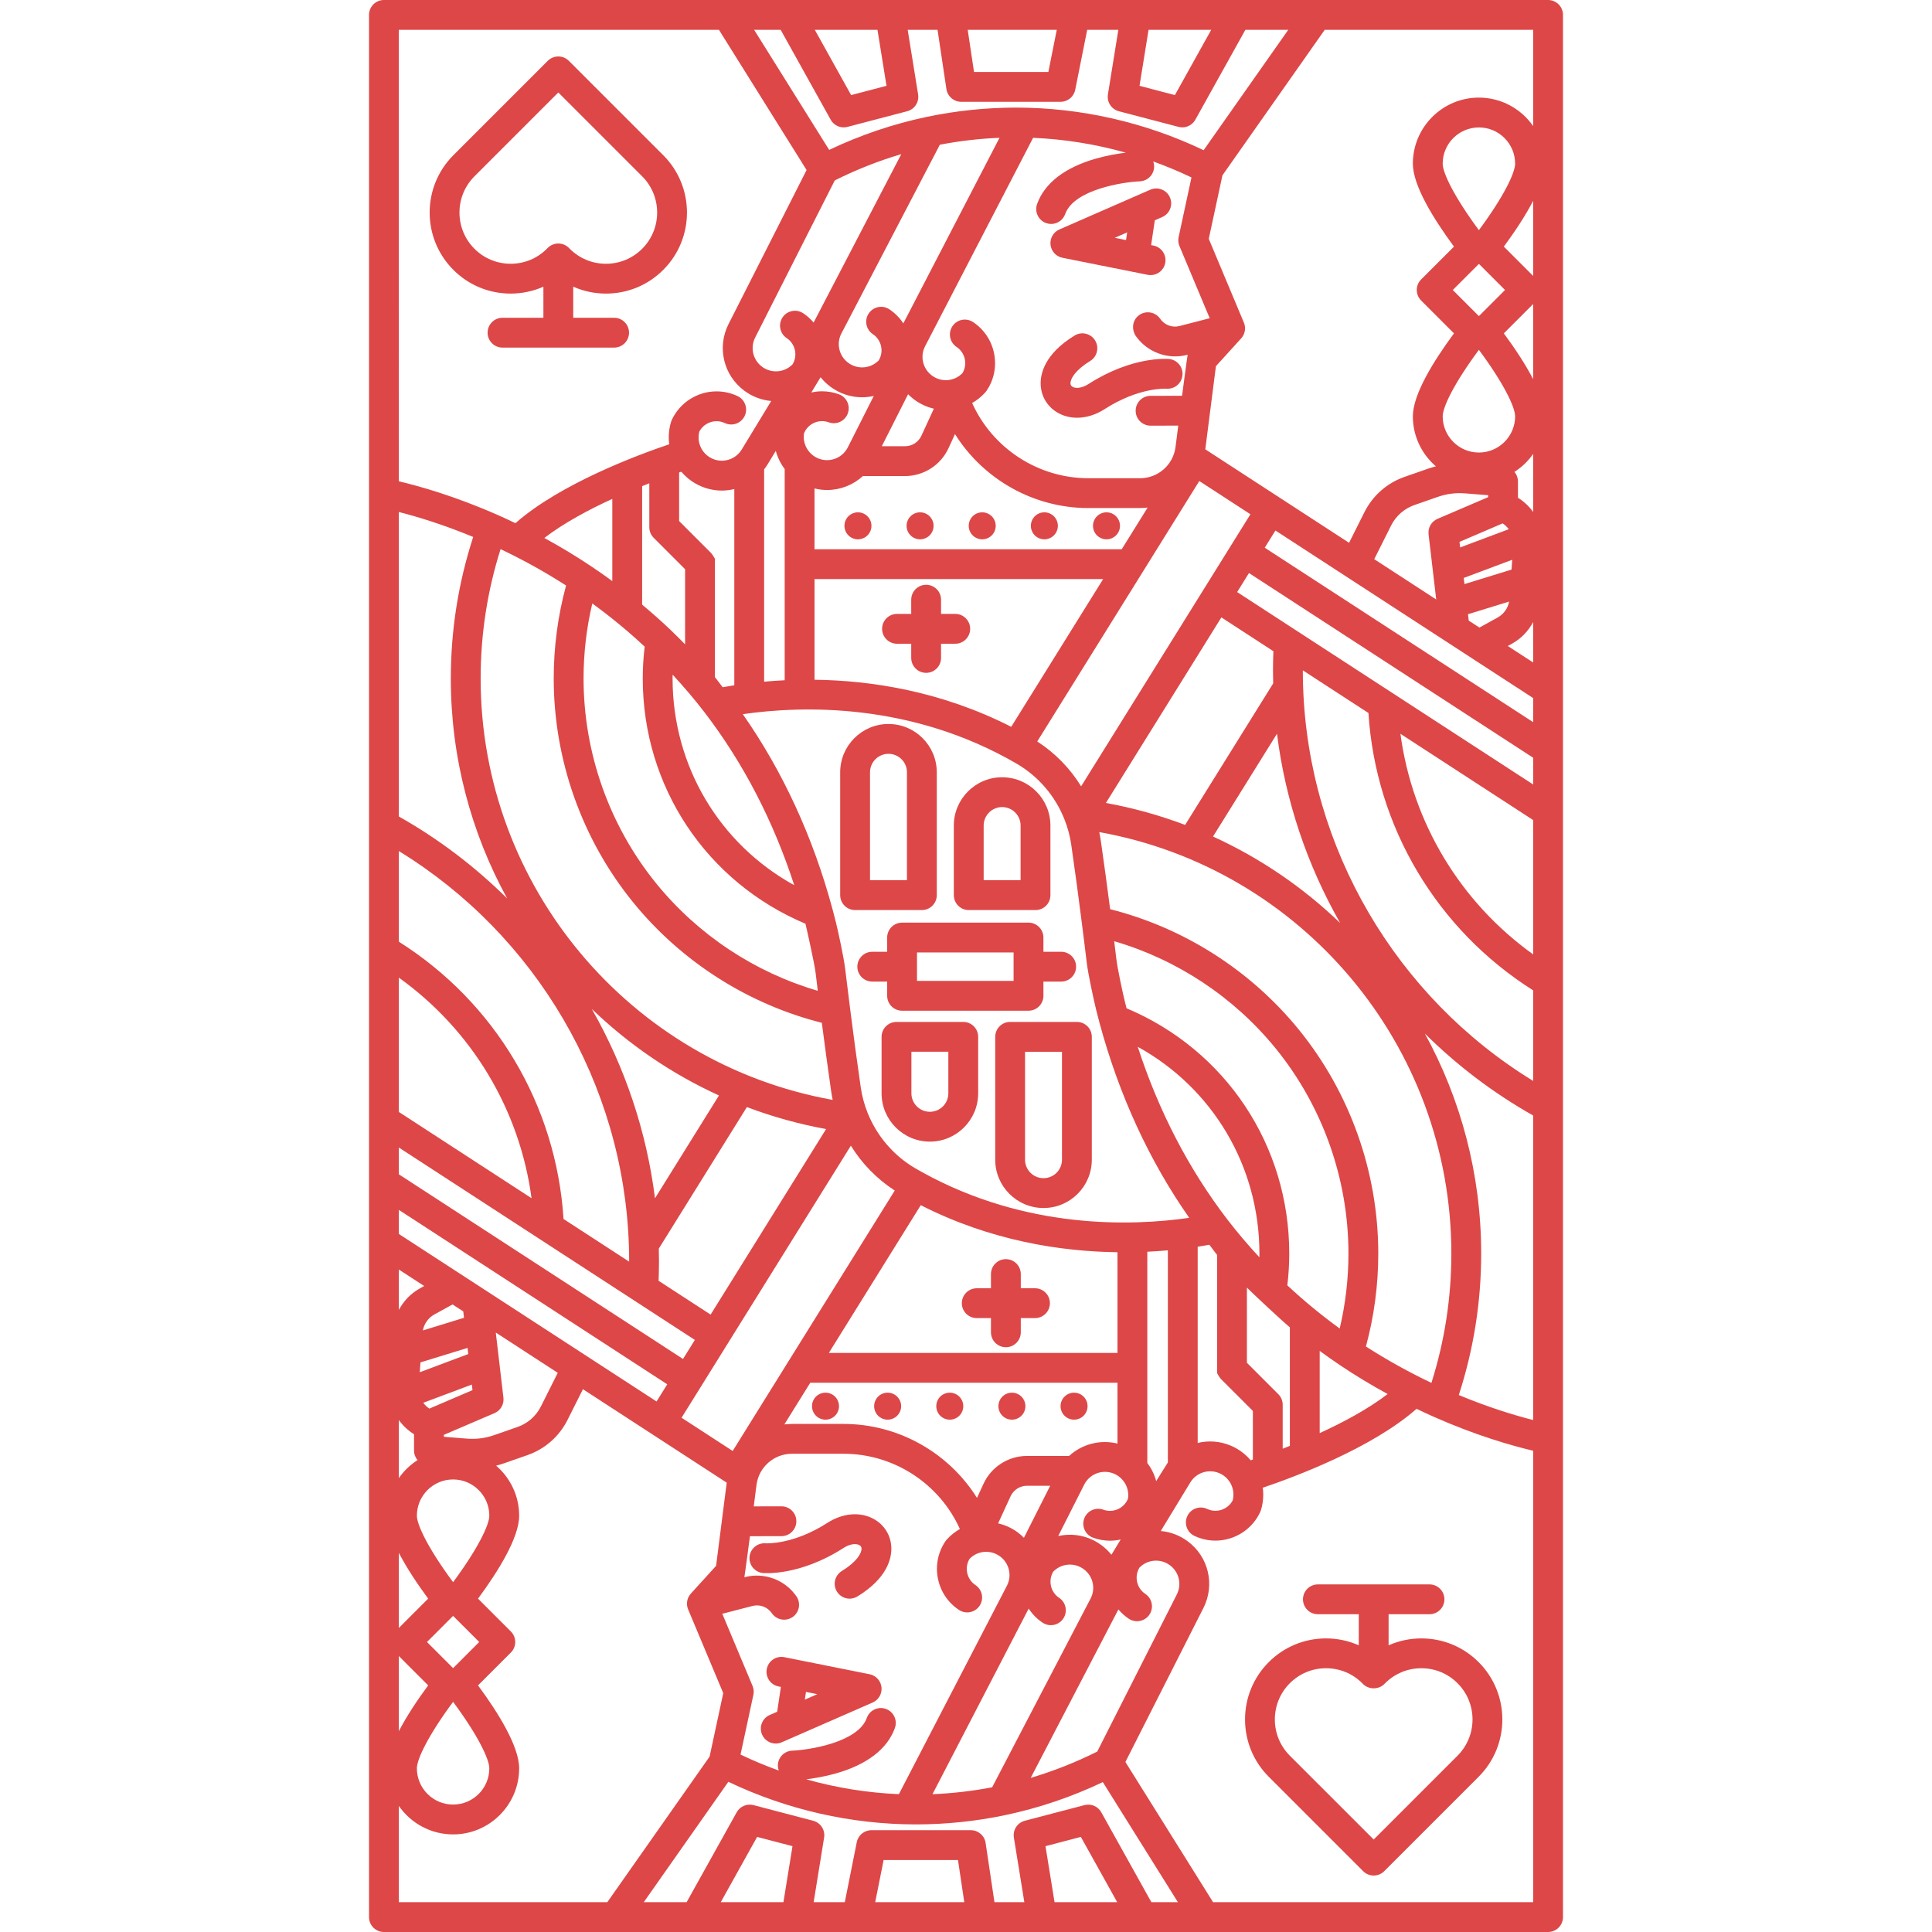 <svg xmlns="http://www.w3.org/2000/svg" version="1.1" xmlns:xlink="http://www.w3.org/1999/xlink" xmlns:svgjs="http://svgjs.com/svgjs" width="512" height="512" x="0" y="0" viewBox="0 0 453.356 453.356" style="enable-background:new 0 0 512 512" xml:space="preserve" class=""><g>
<g xmlns="http://www.w3.org/2000/svg">
	<path d="M363.265,0H90.091c-1.933,0-3.5,1.567-3.5,3.5v446.356c0,1.933,1.567,3.5,3.5,3.5h273.174c1.933,0,3.5-1.567,3.5-3.5V3.5   C366.765,1.567,365.198,0,363.265,0z M245.329,433.217l8.3-2.176l8.531,15.315h-14.705L245.329,433.217z M258.424,425.265   c-0.776-1.395-2.394-2.085-3.945-1.683l-14,3.67c-1.744,0.457-2.855,2.165-2.567,3.944l2.453,15.16h-7.011l-2.075-13.905   c-0.256-1.715-1.729-2.983-3.462-2.983h-23.34c-1.669,0-3.106,1.179-3.432,2.815l-2.808,14.073h-7.308l2.453-15.16   c0.288-1.779-0.823-3.487-2.567-3.944l-14-3.67c-1.543-0.406-3.168,0.287-3.945,1.683l-11.748,21.092h-10.057l19.848-28.246   c13.691,6.549,28.839,9.998,44.005,9.998c7.026,0,14.075-0.731,20.95-2.176c7.902-1.659,15.596-4.263,22.914-7.75l17.618,28.174   h-6.226L258.424,425.265z M226.274,446.356h-20.901l1.973-9.889h17.453L226.274,446.356z M183.837,446.356h-14.704l8.531-15.315   l8.3,2.176L183.837,446.356z M208.024,20.138l-8.3,2.176L191.2,7h14.705L208.024,20.138z M194.927,28.09   c0.628,1.129,1.811,1.798,3.058,1.798c0.294,0,0.593-0.037,0.888-0.114l14-3.67c1.743-0.457,2.854-2.164,2.568-3.943L212.996,7   h7.005l2.083,13.906c0.257,1.714,1.729,2.981,3.461,2.981h23.33c1.669,0,3.105-1.179,3.433-2.815L255.116,7h7.31l-2.446,15.16   c-0.287,1.779,0.824,3.486,2.567,3.943l14,3.67c0.296,0.077,0.594,0.114,0.888,0.114c1.247,0,2.43-0.669,3.059-1.798L292.232,7   h10.064l-19.856,28.246c-13.691-6.549-28.84-9.998-44.006-9.998c-7.018,0-14.062,0.731-20.939,2.175   c-7.911,1.662-15.608,4.266-22.923,7.751L176.962,7h6.227L194.927,28.09z M227.079,7h20.899l-1.973,9.888H228.56L227.079,7z    M269.516,7h14.704l-8.523,15.313l-8.3-2.176L269.516,7z M290.303,138.932l2.778-4.464l66.685,43.34v6.276L290.303,138.932z    M299.655,172.177c1.979,15.763,7.086,30.84,14.821,44.41c-8.658-8.322-18.72-15.221-29.832-20.289L299.655,172.177z    M298.759,160.369l-20.663,33.204c-5.95-2.249-12.162-3.984-18.586-5.155l27.095-43.541l12.206,7.934   c-0.056,1.515-0.094,3.021-0.094,4.487C298.716,158.401,298.733,159.403,298.759,160.369z M314.369,311.745   c-4.329-3.143-8.438-6.538-12.289-10.127c0.295-2.447,0.451-4.949,0.451-7.47c0-25.369-14.927-47.759-38.179-57.551   c-0.111-0.427-0.222-0.848-0.331-1.291c-0.544-2.167-1.788-7.988-2.06-10.254c-0.14-1.165-0.309-2.573-0.509-4.194   c14.775,4.315,28.093,13.113,37.889,25.158c11.014,13.544,17.08,30.638,17.08,48.132   C316.421,300.116,315.725,306.013,314.369,311.745z M216.464,275.101c-0.561-0.299-1.112-0.617-1.677-0.947   c-5.059-2.946-9.039-7.579-11.213-13.058c-0.765-1.908-1.305-3.93-1.604-6.007c-0.912-6.325-1.747-12.498-2.483-18.357   c-0.498-3.877-0.877-7.018-1.145-9.246c-0.331-2.86-1.713-9.116-2.209-11.128c-0.257-1.037-0.524-2.075-0.799-3.082   c-4.578-16.932-11.649-32.271-21.035-45.69c13.811-1.997,39.439-2.825,64.267,11.618c5.067,2.947,9.046,7.579,11.21,13.058   c0.767,1.91,1.306,3.931,1.605,6.006c0.911,6.324,1.746,12.497,2.482,18.357c0.499,3.878,0.877,7.018,1.146,9.261   c0.341,2.835,1.729,9.163,2.217,11.107c0.184,0.748,0.8,3.1,0.8,3.1c4.583,16.94,11.653,32.275,21.033,45.678   C265.629,287.71,240.828,288.563,216.464,275.101z M260.803,364.835c-0.668-0.834-1.451-1.595-2.349-2.257   c-3.03-2.233-6.728-2.902-10.14-2.129l6.1-12.071c1.209-2.389,3.943-3.542,6.5-2.749c2.259,0.7,3.837,2.837,3.837,5.197   c0,0.302-0.024,0.602-0.071,0.895c-0.704,1.693-2.371,2.815-4.219,2.815c-0.521,0-1.063-0.097-1.567-0.279   c-1.817-0.662-3.824,0.279-4.483,2.097s0.279,3.824,2.097,4.483c1.279,0.464,2.609,0.699,3.954,0.699   c0.86,0,1.703-0.101,2.52-0.284L260.803,364.835z M232.813,419.399c-4.614,0.885-9.302,1.427-14,1.621l22.571-43.552   c0.845,1.295,1.947,2.42,3.273,3.304c1.607,1.07,3.78,0.639,4.854-0.971c1.072-1.608,0.638-3.781-0.971-4.854   c-1.019-0.68-1.711-1.716-1.948-2.917c-0.222-1.125-0.021-2.267,0.566-3.241c1.904-1.949,4.932-2.206,7.144-0.576   c2.156,1.589,2.843,4.477,1.65,6.829L232.813,419.399z M216.066,282.804c16.458,8.376,32.889,10.875,46.159,11.041v23.623h-67.731   L216.066,282.804z M190.138,324.468h72.087v14.276c-4.118-1.005-8.348,0.145-11.351,2.9h-9.892c-4.368,0-8.371,2.564-10.197,6.533   l-1.524,3.313c-6.657-10.615-18.455-17.355-31.304-17.355h-12.134c-0.599,0-1.189,0.047-1.772,0.114L190.138,324.468z    M237.145,351.103c0.688-1.494,2.193-2.459,3.838-2.459h5.453l-6.167,12.203c-0.449-0.452-0.93-0.88-1.457-1.269   c-1.417-1.044-2.983-1.737-4.596-2.113L237.145,351.103z M160.273,318.89l-66.682-43.334v-6.283l69.462,45.151L160.273,318.89z    M153.697,281.185c-1.979-15.768-7.088-30.851-14.827-44.426c8.66,8.326,18.726,15.228,29.841,20.298L153.697,281.185z    M166.752,308.48l-12.21-7.937c0.056-1.519,0.094-3.025,0.094-4.485c0-1.091-0.017-2.092-0.043-3.063l20.668-33.211   c5.95,2.249,12.162,3.984,18.586,5.156L166.752,308.48z M138.987,141.611c4.34,3.146,8.447,6.542,12.29,10.132   c-0.295,2.445-0.451,4.946-0.451,7.465c0,25.37,14.928,47.761,38.182,57.554c0.11,0.426,2.125,9.312,2.383,11.543   c0.14,1.164,0.309,2.571,0.509,4.191c-14.774-4.315-28.089-13.113-37.883-25.156c-11.015-13.544-17.081-30.638-17.081-48.132   C136.935,153.241,137.631,147.343,138.987,141.611z M165.376,167.225c9.061,11.84,16.102,25.434,20.997,40.492   c-17.555-9.678-28.548-27.996-28.548-48.509c0-0.296,0.012-0.591,0.016-0.886C160.483,161.174,163.014,164.141,165.376,167.225z    M192.554,88.521c0.668,0.833,1.451,1.595,2.349,2.256c2.232,1.645,4.826,2.447,7.401,2.447c0.921,0,1.838-0.111,2.737-0.315   l-6.097,12.067c-1.21,2.389-3.943,3.541-6.501,2.749c-2.259-0.7-3.836-2.837-3.836-5.197c0-0.304,0.024-0.604,0.071-0.894   c0.704-1.694,2.37-2.816,4.218-2.816c0.52,0,1.063,0.097,1.57,0.28c1.818,0.66,3.824-0.281,4.481-2.101   c0.657-1.818-0.284-3.824-2.102-4.481c-1.28-0.464-2.609-0.698-3.95-0.698c-0.86,0-1.703,0.101-2.519,0.284L192.554,88.521z    M220.542,33.958c4.617-0.886,9.305-1.428,14-1.622l-22.57,43.552c-0.844-1.295-1.947-2.42-3.272-3.304   c-1.608-1.07-3.781-0.638-4.854,0.971c-1.072,1.607-0.638,3.781,0.97,4.854c1.02,0.68,1.711,1.716,1.949,2.917   c0.222,1.125,0.021,2.267-0.567,3.241c-1.902,1.948-4.93,2.207-7.143,0.576c-2.156-1.589-2.843-4.477-1.651-6.828L220.542,33.958z    M237.29,170.552c-16.445-8.373-32.877-10.882-46.159-11.046v-23.619h67.729L237.29,170.552z M263.215,128.888h-72.085v-14.27   c0.987,0.241,1.981,0.363,2.963,0.363c3.112,0,6.103-1.175,8.386-3.269h9.893c4.369,0,8.372-2.564,10.198-6.533l1.524-3.313   c6.656,10.615,18.454,17.355,31.304,17.355h12.134c0.598,0,1.186-0.046,1.769-0.114L263.215,128.888z M216.211,102.253   c-0.687,1.494-2.194,2.459-3.838,2.459h-5.453l6.166-12.203c0.449,0.451,0.93,0.88,1.457,1.268c1.417,1.044,2.98,1.746,4.592,2.122   L216.211,102.253z M287.984,286.13c-9.065-11.834-16.11-25.436-21.002-40.491c17.555,9.678,28.548,27.994,28.548,48.508   c0,0.292-0.012,0.583-0.016,0.875C292.874,292.169,290.344,289.205,287.984,286.13z M253.692,184.515   c-2.594-4.222-6.126-7.826-10.297-10.525l38.029-61.116l11.997,7.8L253.692,184.515z M276.797,76.501   c-1.744,0.449-3.537-0.221-4.565-1.709c-1.214-1.754-3.744-2.056-5.344-0.498c-1.246,1.214-1.329,3.201-0.318,4.616   c2.14,2.998,5.605,4.721,9.191,4.721c0.928,0,1.863-0.115,2.786-0.354l0.146-0.038c-0.079,0.228-1.314,9.63-1.314,9.63   l-7.397,0.017c-1.934,0.005-3.497,1.575-3.492,3.508c0.005,1.931,1.57,3.492,3.5,3.492c0.003,0,0.006,0,0.008,0l6.487-0.015   l-0.642,5.033c-0.532,4.171-4.104,7.316-8.31,7.316h-12.134c-11.792,0-22.487-7.007-27.281-17.645   c1.134-0.652,2.185-1.493,3.106-2.521c0.106-0.119,0.205-0.246,0.295-0.379c1.732-2.572,2.355-5.664,1.755-8.706   c-0.601-3.043-2.353-5.666-4.932-7.387c-1.611-1.071-3.782-0.638-4.854,0.97c-1.073,1.608-0.639,3.781,0.97,4.854   c1.019,0.68,1.711,1.716,1.948,2.918c0.222,1.124,0.021,2.266-0.566,3.241c-1.902,1.948-4.93,2.206-7.143,0.575   c-2.156-1.589-2.843-4.477-1.647-6.837l25.374-48.962c7.352,0.314,14.664,1.488,21.749,3.483c-1.823,0.225-4.287,0.631-6.879,1.358   c-7.354,2.064-12.173,5.763-13.934,10.692c-0.65,1.82,0.298,3.823,2.118,4.474c0.39,0.139,0.787,0.205,1.178,0.205   c1.438,0,2.785-0.893,3.296-2.323c2.061-5.769,13.621-7.521,17.51-7.681c1.93-0.076,3.433-1.701,3.358-3.632   c-0.014-0.363-0.097-0.704-0.21-1.029c3.052,1.098,6.05,2.344,8.975,3.75l-3.016,14.01c-0.15,0.7-0.083,1.43,0.194,2.09   l7.102,16.936L276.797,76.501z M195.883,42.338c5.023-2.517,10.247-4.58,15.611-6.17c0,0-20.491,39.33-20.577,39.522   c-0.697-0.826-1.51-1.562-2.434-2.179c-1.608-1.073-3.782-0.639-4.854,0.969c-1.073,1.608-0.639,3.781,0.969,4.854   c1.02,0.681,1.712,1.718,1.949,2.92c0.222,1.124,0.021,2.266-0.567,3.239c-1.902,1.949-4.93,2.206-7.143,0.577   c-2.157-1.59-2.843-4.478-1.633-6.866L195.883,42.338z M182.046,105.802c0.42,1.553,1.129,2.993,2.085,4.251v49.574   c-1.686,0.081-3.291,0.197-4.821,0.334v-49.828c0.229-0.302,0.462-0.6,0.667-0.928L182.046,105.802z M172.31,160.808   c-0.974,0.149-1.888,0.302-2.736,0.456c-0.629-0.793-1.166-1.592-1.814-2.372v-27.759c0,0.056-0.369-0.834-1.025-1.49l-7.371-7.371   v-11.407c0.177-0.06,0.348-0.118,0.512-0.173c1.258,1.486,2.868,2.69,4.753,3.471c1.555,0.643,3.17,0.951,4.764,0.951   c0.988,0,1.966-0.128,2.917-0.359V160.808z M153.389,126.196l7.371,7.371v17.637c-1.1-1.131-2.214-2.244-3.349-3.329   c-2.151-2.067-4.414-4.054-6.73-5.995v-27.807c0.575-0.23,1.135-0.45,1.684-0.663v10.312   C152.365,124.65,152.733,125.54,153.389,126.196z M143.68,136.355c-1.582-1.159-3.19-2.289-4.826-3.384   c-3.575-2.397-7.294-4.645-11.122-6.734c4.567-3.507,10.387-6.622,15.948-9.17V136.355z M132.832,137.395   c-1.919,7.072-2.897,14.396-2.897,21.813c0,19.099,6.623,37.76,18.65,52.548c11.328,13.931,26.975,23.887,44.265,28.254   c0.664,5.176,1.397,10.563,2.191,16.077c0.097,0.675,0.216,1.346,0.354,2.011c-47.459-8.508-82.61-50.089-82.61-98.89   c0-10.384,1.578-20.573,4.677-30.35C122.793,131.391,127.942,134.249,132.832,137.395z M119.01,210.835   c-7.499-7.442-16.024-13.938-25.419-19.244v-71.448c4.124,1.047,10.237,2.871,17.449,5.857   c-3.475,10.688-5.254,21.839-5.254,33.208C105.785,177.814,110.562,195.441,119.01,210.835z M147.568,292.169   c0.045,1.21,0.067,2.48,0.067,3.885l-15.398-10.009c-1.701-26.682-16.005-50.764-38.646-65.075v-21.26   C125.761,219.421,146.287,254.309,147.568,292.169z M124.732,281.166l-31.141-20.242v-31.516   C110.712,241.683,121.94,260.352,124.732,281.166z M110.875,326.2l-10.12,4.337c-0.568-0.365-1.046-0.833-1.437-1.365l11.404-4.275   L110.875,326.2z M93.591,364.377c1.845,3.576,4.377,7.36,6.881,10.753l-6.881,6.881V364.377z M93.591,346.845v-13.625   c0.947,1.317,2.149,2.457,3.564,3.331v3.838c0,0.85,0.313,1.625,0.821,2.235C96.252,343.73,94.759,345.164,93.591,346.845z    M98.666,319.695l11.047-3.398l0.169,1.44l-11.376,4.265L98.666,319.695z M108.708,307.731l0.175,1.496l-9.657,2.97   c0.3-1.594,1.287-2.973,2.729-3.767l4.239-2.333L108.708,307.731z M98.58,302.299c-2.17,1.195-3.872,2.98-4.989,5.092v-9.487   l5.948,3.866L98.58,302.299z M93.591,388.604l6.881,6.882c-2.504,3.392-5.036,7.176-6.881,10.751V388.604z M106.322,399.351   c5.857,7.896,8.5,13.466,8.5,15.602c0,4.687-3.813,8.5-8.5,8.5s-8.5-3.813-8.5-8.5C97.822,412.817,100.466,407.247,106.322,399.351   z M100.194,385.308l6.128-6.128l6.128,6.128l-6.128,6.129L100.194,385.308z M97.822,355.663c0-4.687,3.813-8.5,8.5-8.5   s8.5,3.813,8.5,8.5c0,2.134-2.643,7.705-8.5,15.602C100.465,363.367,97.822,357.797,97.822,355.663z M109.597,337.583l-5.441-0.43   v-0.458l11.879-5.091c1.424-0.61,2.278-2.085,2.097-3.625l-1.793-15.289l14.543,9.454l-3.952,7.882   c-1.139,2.272-3.089,3.985-5.49,4.823l-5.48,1.912C113.905,337.478,111.765,337.759,109.597,337.583z M93.591,289.556v-5.652   l62.983,40.931l-2.509,4.031L93.591,289.556z M199.664,268.841c2.598,4.224,6.13,7.829,10.295,10.526l-38.03,61.111l-11.994-7.797   L199.664,268.841z M176.56,376.855c1.743-0.449,3.536,0.22,4.564,1.707c0.679,0.982,1.771,1.51,2.882,1.51   c0.687,0,1.38-0.201,1.988-0.621c1.59-1.1,1.987-3.279,0.888-4.869c-2.675-3.869-7.526-5.681-12.072-4.504l-0.145,0.032   c0.079-0.227,1.313-9.625,1.313-9.625l7.397-0.017c1.933-0.005,3.496-1.575,3.492-3.508c-0.004-1.931-1.571-3.492-3.5-3.492   c-0.002,0-0.005,0-0.008,0l-6.487,0.015l0.642-5.033c0.533-4.171,4.105-7.316,8.31-7.316h12.134   c11.796,0,22.495,7.012,27.286,17.657c-1.134,0.651-2.19,1.481-3.11,2.509c-0.107,0.119-0.206,0.246-0.295,0.378   c-1.733,2.573-2.356,5.665-1.756,8.708c0.601,3.042,2.352,5.665,4.932,7.386c1.608,1.072,3.781,0.637,4.854-0.971   c1.072-1.607,0.638-3.781-0.971-4.854c-1.019-0.68-1.711-1.716-1.948-2.917c-0.222-1.125-0.021-2.267,0.567-3.241   c1.903-1.949,4.932-2.206,7.143-0.576c2.156,1.589,2.843,4.477,1.647,6.838l-25.375,48.962c-7.354-0.313-14.667-1.488-21.754-3.484   c1.824-0.225,4.29-0.631,6.884-1.359c7.354-2.063,12.172-5.762,13.933-10.691c0.65-1.821-0.298-3.823-2.119-4.474   c-1.82-0.648-3.823,0.298-4.473,2.118c-2.061,5.769-13.621,7.521-17.509,7.681c-1.93,0.076-3.434,1.701-3.359,3.632   c0.014,0.364,0.098,0.706,0.214,1.032c-3.053-1.098-6.053-2.345-8.978-3.751l3.017-14.012c0.151-0.7,0.083-1.43-0.194-2.09   l-7.102-16.936L176.56,376.855z M257.474,411.016c-5.026,2.519-10.25,4.583-15.612,6.173c0,0,20.49-39.331,20.576-39.524   c0.697,0.826,1.51,1.563,2.435,2.18c1.607,1.071,3.78,0.639,4.854-0.971c1.072-1.608,0.638-3.781-0.971-4.854   c-1.019-0.68-1.711-1.716-1.948-2.918c-0.222-1.124-0.021-2.267,0.566-3.241c1.9-1.947,4.928-2.208,7.144-0.575   c2.156,1.589,2.842,4.476,1.632,6.865L257.474,411.016z M271.311,347.554c-0.42-1.554-1.13-2.994-2.085-4.252v-49.573   c1.684-0.08,3.293-0.194,4.82-0.331v49.79C273.812,343.495,271.311,347.554,271.311,347.554z M281.046,292.551   c0.978-0.15,1.896-0.304,2.744-0.458c0.63,0.794,1.157,1.592,1.806,2.372v27.68c0,0.022,0.369,0.912,1.025,1.568l7.371,7.371   v11.407c-0.177,0.06-0.349,0.118-0.512,0.173c-1.258-1.486-2.868-2.69-4.753-3.471c-2.519-1.041-5.197-1.198-7.682-0.596V292.551z    M299.967,327.159l-7.371-7.371v-17.651c1.049,1.08,7.767,7.397,10.08,9.334v27.811c-0.575,0.23-1.135,0.45-1.684,0.663v-10.311   C300.992,328.705,300.623,327.815,299.967,327.159z M309.676,316.999c1.581,1.16,3.188,2.291,4.82,3.386   c3.576,2.398,7.296,4.646,11.125,6.735c-4.566,3.506-10.385,6.62-15.945,9.168V316.999z M320.522,315.964   c1.919-7.072,2.898-14.397,2.898-21.817c0-19.099-6.623-37.76-18.649-52.548c-11.33-13.932-26.978-23.889-44.27-28.255   c-0.665-5.176-1.397-10.563-2.192-16.076c-0.097-0.675-0.216-1.346-0.354-2.011c47.461,8.505,82.614,50.088,82.614,98.89   c0,10.386-1.578,20.576-4.677,30.353C330.563,321.968,325.413,319.11,320.522,315.964z M334.348,242.524   c7.499,7.441,16.023,13.935,25.418,19.239v71.458c-4.313-1.094-10.361-2.924-17.451-5.864c3.475-10.688,5.255-21.84,5.255-33.21   C347.57,275.543,342.794,257.917,334.348,242.524z M305.783,161.185c-0.045-1.194-0.067-2.465-0.067-3.885l15.398,10.009   c1.701,26.684,16.007,50.771,38.652,65.086v21.249C327.592,233.934,307.064,199.048,305.783,161.185z M328.619,172.188   l31.146,20.246v31.523C342.641,211.676,331.411,193.003,328.619,172.188z M296.78,128.523l2.51-4.034l60.475,39.317v5.652   L296.78,128.523z M359.765,120.137c-0.947-1.318-2.15-2.457-3.565-3.332v-3.838c0-0.85-0.313-1.625-0.821-2.234   c1.725-1.108,3.218-2.542,4.387-4.223V120.137z M351.398,144.925l-4.242,2.336l-2.508-1.63l-0.176-1.502l9.657-2.97   C353.829,142.75,352.842,144.13,351.398,144.925z M342.48,127.155l10.121-4.337c0.568,0.365,1.046,0.833,1.437,1.365l-11.405,4.275   L342.48,127.155z M354.691,133.66l-11.048,3.398l-0.169-1.44l11.377-4.265L354.691,133.66z M359.765,88.979   c-1.845-3.576-4.378-7.36-6.882-10.753l6.882-6.883V88.979z M359.765,64.752l-6.883-6.882c2.505-3.393,5.038-7.179,6.883-10.755   V64.752z M347.034,54.005c-5.857-7.897-8.5-13.468-8.5-15.602c0-4.687,3.813-8.5,8.5-8.5s8.5,3.813,8.5,8.5   C355.534,40.536,352.89,46.106,347.034,54.005z M353.162,68.048l-6.128,6.129l-6.129-6.129l6.129-6.128L353.162,68.048z    M355.534,97.692c0,4.687-3.813,8.5-8.5,8.5s-8.5-3.813-8.5-8.5c0-2.135,2.644-7.705,8.5-15.602   C352.89,89.987,355.534,95.559,355.534,97.692z M343.759,115.772l5.441,0.43v0.458l-11.879,5.091   c-1.425,0.61-2.278,2.085-2.098,3.625l1.794,15.293l-14.544-9.456l3.952-7.883c1.14-2.273,3.09-3.986,5.49-4.824l5.481-1.912   C339.45,115.878,341.588,115.597,343.759,115.772z M353.811,151.587l0.964-0.531c2.171-1.196,3.873-2.981,4.99-5.094v9.495   L353.811,151.587z M359.765,29.585c-2.802-4.032-7.46-6.682-12.731-6.682c-8.547,0-15.5,6.953-15.5,15.5   c0,5.141,4.889,13.017,9.65,19.467l-7.703,7.703c-1.367,1.366-1.367,3.582,0,4.949l7.703,7.704   c-4.762,6.449-9.65,14.323-9.65,19.466c0,4.693,2.104,8.896,5.409,11.74c-0.621,0.159-1.239,0.338-1.85,0.552l-5.482,1.912   c-4.128,1.44-7.481,4.386-9.442,8.296l-3.6,7.181l-33.738-21.935l2.491-19.513l5.924-6.517c0.915-1.007,1.164-2.453,0.638-3.708   l-8.24-19.652l3.209-14.904L310.853,7h48.912V29.585z M168.707,7l20.564,32.899l-18.31,36.141   c-2.762,5.451-1.196,12.039,3.725,15.666c1.91,1.406,4.084,2.191,6.286,2.39l-6.953,11.436c-1.422,2.272-4.248,3.178-6.714,2.162   c-2.053-0.851-3.379-2.835-3.379-5.057c0-0.471,0.057-0.927,0.169-1.359c0.781-1.489,2.347-2.44,4.051-2.44   c0.668,0,1.322,0.147,1.944,0.439c1.751,0.822,3.834,0.067,4.655-1.683s0.067-3.834-1.683-4.655   c-1.559-0.73-3.213-1.102-4.917-1.102c-4.503,0-8.627,2.636-10.508,6.714c-0.064,0.14-0.119,0.282-0.165,0.429   c-0.363,1.17-0.547,2.4-0.547,3.657c0,0.546,0.042,1.085,0.111,1.616c-7.433,2.509-25.593,9.268-36.087,18.514   c-1.374-0.659-2.755-1.305-4.151-1.922c-9.992-4.409-18.394-6.772-23.208-7.911V7H168.707z M93.591,423.771   c2.802,4.032,7.46,6.682,12.731,6.682c8.547,0,15.5-6.953,15.5-15.5c0-5.144-4.889-13.018-9.65-19.466l7.704-7.704   c1.367-1.366,1.367-3.583,0-4.949l-7.703-7.703c4.761-6.45,9.65-14.325,9.65-19.467c0-4.69-2.102-8.891-5.403-11.735   c0.62-0.159,1.236-0.344,1.846-0.557l5.481-1.912c4.129-1.44,7.483-4.387,9.442-8.296l3.6-7.18l33.739,21.931l-2.491,19.515   l-5.924,6.517c-0.915,1.007-1.164,2.453-0.638,3.708l8.241,19.652l-3.206,14.894l-24.001,34.156H93.591V423.771z M284.654,446.356   l-20.571-32.896l18.312-36.145c2.762-5.452,1.196-12.04-3.724-15.664c-1.909-1.407-4.085-2.192-6.287-2.391l6.955-11.437   c1.421-2.272,4.246-3.178,6.713-2.162c2.053,0.851,3.379,2.835,3.379,5.057c0,0.471-0.057,0.927-0.169,1.359   c-0.781,1.49-2.347,2.44-4.051,2.44c-0.669,0-1.324-0.147-1.947-0.439c-1.75-0.82-3.834-0.065-4.653,1.687   c-0.819,1.751-0.064,3.834,1.687,4.653c1.56,0.729,3.213,1.1,4.914,1.1c4.502,0,8.627-2.636,10.508-6.714   c0.064-0.14,0.12-0.283,0.166-0.431c0.362-1.17,0.546-2.4,0.546-3.655c0-0.546-0.042-1.084-0.111-1.616   c7.431-2.508,25.59-9.267,36.084-18.513c1.373,0.659,2.754,1.304,4.149,1.92c9.801,4.327,18.036,6.693,23.213,7.917v105.93H284.654   z" fill="#dd4747" data-original="#000000" class=""></path>
	<path d="M251.733,90.803c-0.461-0.242-0.529-0.569-0.538-0.828c-0.036-1.105,1.152-3.147,4.619-5.267   c1.649-1.008,2.169-3.162,1.161-4.812c-1.007-1.65-3.163-2.17-4.812-1.161c-7.113,4.347-8.044,9.05-7.965,11.467   c0.094,2.899,1.694,5.44,4.279,6.798c1.308,0.687,2.759,1.025,4.265,1.025c2.138,0,4.383-0.684,6.472-2.026   c8.003-5.146,14.317-4.805,14.485-4.789c1.921,0.15,3.601-1.257,3.774-3.171c0.176-1.926-1.243-3.628-3.168-3.803   c-0.353-0.036-8.651-0.699-18.877,5.874C253.766,91.178,252.398,91.151,251.733,90.803z" fill="#dd4747" data-original="#000000" class=""></path>
	<path d="M269.919,44.515l-21.333,9.333c-1.399,0.613-2.24,2.063-2.076,3.583c0.164,1.519,1.295,2.756,2.793,3.056l20,4   c0.231,0.047,0.463,0.069,0.69,0.069c1.634,0,3.096-1.15,3.428-2.814c0.38-1.896-0.85-3.739-2.745-4.118l-0.559-0.112l0.868-5.821   l1.741-0.762c1.771-0.775,2.578-2.839,1.804-4.61C273.755,44.549,271.694,43.742,269.919,44.515z M264.227,56.333l-2.646-0.529   l2.915-1.275L264.227,56.333z" fill="#dd4747" data-original="#000000" class=""></path>
	<path d="M224.156,144.055h-3.333v-3.333c0-1.933-1.567-3.5-3.5-3.5s-3.5,1.567-3.5,3.5v3.333h-3.333c-1.933,0-3.5,1.567-3.5,3.5   s1.567,3.5,3.5,3.5h3.333v3.333c0,1.933,1.567,3.5,3.5,3.5s3.5-1.567,3.5-3.5v-3.333h3.333c1.933,0,3.5-1.567,3.5-3.5   S226.089,144.055,224.156,144.055z" fill="#dd4747" data-original="#000000" class=""></path>
	<circle cx="201.322" cy="123.388" r="3.167" fill="#dd4747" data-original="#000000" class=""></circle>
	<circle cx="215.903" cy="123.388" r="3.167" fill="#dd4747" data-original="#000000" class=""></circle>
	<circle cx="230.484" cy="123.388" r="3.167" fill="#dd4747" data-original="#000000" class=""></circle>
	<circle cx="245.065" cy="123.388" r="3.167" fill="#dd4747" data-original="#000000" class=""></circle>
	<circle cx="259.646" cy="123.388" r="3.167" fill="#dd4747" data-original="#000000" class=""></circle>
	<path d="M227.322,213.555h15.667c1.933,0,3.5-1.567,3.5-3.5v-16.333c0-6.25-5.084-11.334-11.334-11.334   c-6.249,0-11.333,5.084-11.333,11.334v16.333C223.822,211.987,225.389,213.555,227.322,213.555z M230.822,193.722   c0-2.39,1.943-4.334,4.333-4.334s4.334,1.944,4.334,4.334v12.833h-8.667V193.722z" fill="#dd4747" data-original="#000000" class=""></path>
	<path d="M219.822,210.055v-28.833c0-6.25-5.084-11.334-11.333-11.334c-6.25,0-11.333,5.084-11.333,11.334v28.833   c0,1.933,1.567,3.5,3.5,3.5h15.667C218.255,213.555,219.822,211.987,219.822,210.055z M212.822,206.555h-8.667v-25.333   c0-2.39,1.944-4.334,4.333-4.334c2.389,0,4.333,1.944,4.333,4.334V206.555z" fill="#dd4747" data-original="#000000" class=""></path>
	<path d="M201.623,362.553c0.461,0.242,0.529,0.569,0.538,0.828c0.036,1.105-1.152,3.148-4.619,5.267   c-1.649,1.008-2.169,3.162-1.161,4.812c0.66,1.08,1.811,1.676,2.99,1.676c0.622-0.001,1.252-0.166,1.822-0.515   c7.113-4.347,8.043-9.05,7.965-11.467c-0.094-2.899-1.694-5.44-4.28-6.798c-3.162-1.661-7.176-1.287-10.735,1.001   c-8.004,5.146-14.317,4.803-14.485,4.789c-1.91-0.144-3.6,1.256-3.775,3.171c-0.175,1.926,1.244,3.628,3.169,3.803   c0.348,0.034,8.648,0.7,18.876-5.874C199.59,362.177,200.958,362.204,201.623,362.553z" fill="#dd4747" data-original="#000000" class=""></path>
	<path d="M182.036,409.135c0.468,0,0.944-0.095,1.401-0.294l21.333-9.333c1.4-0.613,2.241-2.063,2.077-3.583   c-0.164-1.519-1.295-2.756-2.793-3.056l-20-4c-1.897-0.381-3.739,0.85-4.119,2.745c-0.379,1.896,0.85,3.739,2.746,4.118   l0.558,0.112l-0.868,5.822l-1.74,0.761c-1.771,0.775-2.579,2.839-1.804,4.61C179.403,408.351,180.687,409.135,182.036,409.135z    M189.129,397.022l2.646,0.529l-2.915,1.275L189.129,397.022z" fill="#dd4747" data-original="#000000" class=""></path>
	<path d="M229.2,309.301h3.334v3.333c0,1.933,1.567,3.5,3.5,3.5s3.5-1.567,3.5-3.5v-3.333h3.333c1.933,0,3.5-1.567,3.5-3.5   s-1.567-3.5-3.5-3.5h-3.333v-3.333c0-1.933-1.567-3.5-3.5-3.5s-3.5,1.567-3.5,3.5v3.333H229.2c-1.933,0-3.5,1.567-3.5,3.5   S227.267,309.301,229.2,309.301z" fill="#dd4747" data-original="#000000" class=""></path>
	<circle cx="252.034" cy="329.968" r="3.167" fill="#dd4747" data-original="#000000" class=""></circle>
	<circle cx="237.453" cy="329.968" r="3.167" fill="#dd4747" data-original="#000000" class=""></circle>
	<circle cx="222.872" cy="329.968" r="3.167" fill="#dd4747" data-original="#000000" class=""></circle>
	<circle cx="208.291" cy="329.968" r="3.167" fill="#dd4747" data-original="#000000" class=""></circle>
	<circle cx="193.71" cy="329.968" r="3.167" fill="#dd4747" data-original="#000000" class=""></circle>
	<path d="M226.034,239.801h-15.667c-1.933,0-3.5,1.567-3.5,3.5v13.254c0,6.249,5.084,11.333,11.333,11.333   s11.333-5.084,11.333-11.333v-13.254C229.534,241.368,227.967,239.801,226.034,239.801z M222.534,256.555   c0,2.39-1.944,4.333-4.333,4.333s-4.333-1.943-4.333-4.333v-9.754h8.667V256.555z" fill="#dd4747" data-original="#000000" class=""></path>
	<path d="M252.7,239.801h-15.666c-1.933,0-3.5,1.567-3.5,3.5v28.833c0,6.25,5.084,11.334,11.333,11.334s11.333-5.084,11.333-11.334   v-28.833C256.2,241.368,254.633,239.801,252.7,239.801z M249.2,272.134c0,2.39-1.943,4.334-4.333,4.334s-4.333-1.944-4.333-4.334   v-25.333h8.666V272.134z" fill="#dd4747" data-original="#000000" class=""></path>
	<path d="M208.178,233.668c0,1.933,1.567,3.5,3.5,3.5h29.667c1.933,0,3.5-1.567,3.5-3.5v-3.33h4.167c1.933,0,3.5-1.567,3.5-3.5   s-1.567-3.5-3.5-3.5h-4.167v-3.337c0-1.933-1.567-3.5-3.5-3.5h-29.667c-1.933,0-3.5,1.567-3.5,3.5v3.337h-3.497   c-1.933,0-3.5,1.567-3.5,3.5s1.567,3.5,3.5,3.5h3.497V233.668z M215.178,223.501h22.667v6.667h-22.667V223.501z" fill="#dd4747" data-original="#000000" class=""></path>
	<path d="M119.831,68.894c2.691,0,5.292-0.566,7.681-1.621v7.294h-9.595c-1.933,0-3.5,1.567-3.5,3.5s1.567,3.5,3.5,3.5h26.19   c1.933,0,3.5-1.567,3.5-3.5s-1.567-3.5-3.5-3.5h-9.595v-7.294c2.389,1.055,4.99,1.621,7.68,1.621c5.08,0,9.856-1.978,13.448-5.57   c7.415-7.415,7.415-19.48,0-26.896l-22.153-22.153c-1.367-1.366-3.583-1.367-4.95,0l-22.154,22.153   c-7.415,7.415-7.415,19.48,0,26.896C109.975,66.916,114.751,68.894,119.831,68.894z M111.333,41.377l19.679-19.678l19.678,19.678   c4.686,4.687,4.686,12.311,0,16.997c-2.27,2.27-5.288,3.52-8.498,3.52c-3.21,0-6.229-1.25-8.498-3.52l-0.207-0.207   c-0.684-0.684-1.579-1.025-2.475-1.025c-0.895,0-1.789,0.341-2.472,1.022l-0.21,0.21c-2.27,2.27-5.288,3.52-8.498,3.52   c-3.21,0-6.228-1.25-8.498-3.52C106.647,53.688,106.647,46.063,111.333,41.377z" fill="#dd4747" data-original="#000000" class=""></path>
	<path d="M333.525,384.462c-2.691,0-5.292,0.566-7.681,1.621v-7.294h9.596c1.933,0,3.5-1.567,3.5-3.5s-1.567-3.5-3.5-3.5h-26.19   c-1.933,0-3.5,1.567-3.5,3.5s1.567,3.5,3.5,3.5h9.595v7.294c-2.389-1.056-4.989-1.621-7.68-1.621c-5.08,0-9.856,1.978-13.448,5.57   c-7.415,7.415-7.415,19.48,0,26.896l22.153,22.153c0.684,0.684,1.579,1.025,2.475,1.025s1.791-0.342,2.475-1.025l22.153-22.153   c7.415-7.415,7.415-19.48,0-26.896C343.381,386.439,338.604,384.462,333.525,384.462z M342.023,411.979l-19.679,19.678   l-19.679-19.678c-4.686-4.687-4.686-12.311,0-16.997c2.271-2.27,5.288-3.52,8.499-3.52c3.21,0,6.228,1.25,8.498,3.52l0.207,0.207   c1.313,1.313,3.637,1.313,4.949,0l0.207-0.207c2.271-2.27,5.288-3.52,8.499-3.52c3.21,0,6.228,1.25,8.498,3.52   C346.709,399.668,346.709,407.292,342.023,411.979z" fill="#dd4747" data-original="#000000" class=""></path>
</g>
<g xmlns="http://www.w3.org/2000/svg">
</g>
<g xmlns="http://www.w3.org/2000/svg">
</g>
<g xmlns="http://www.w3.org/2000/svg">
</g>
<g xmlns="http://www.w3.org/2000/svg">
</g>
<g xmlns="http://www.w3.org/2000/svg">
</g>
<g xmlns="http://www.w3.org/2000/svg">
</g>
<g xmlns="http://www.w3.org/2000/svg">
</g>
<g xmlns="http://www.w3.org/2000/svg">
</g>
<g xmlns="http://www.w3.org/2000/svg">
</g>
<g xmlns="http://www.w3.org/2000/svg">
</g>
<g xmlns="http://www.w3.org/2000/svg">
</g>
<g xmlns="http://www.w3.org/2000/svg">
</g>
<g xmlns="http://www.w3.org/2000/svg">
</g>
<g xmlns="http://www.w3.org/2000/svg">
</g>
<g xmlns="http://www.w3.org/2000/svg">
</g>
</g></svg>